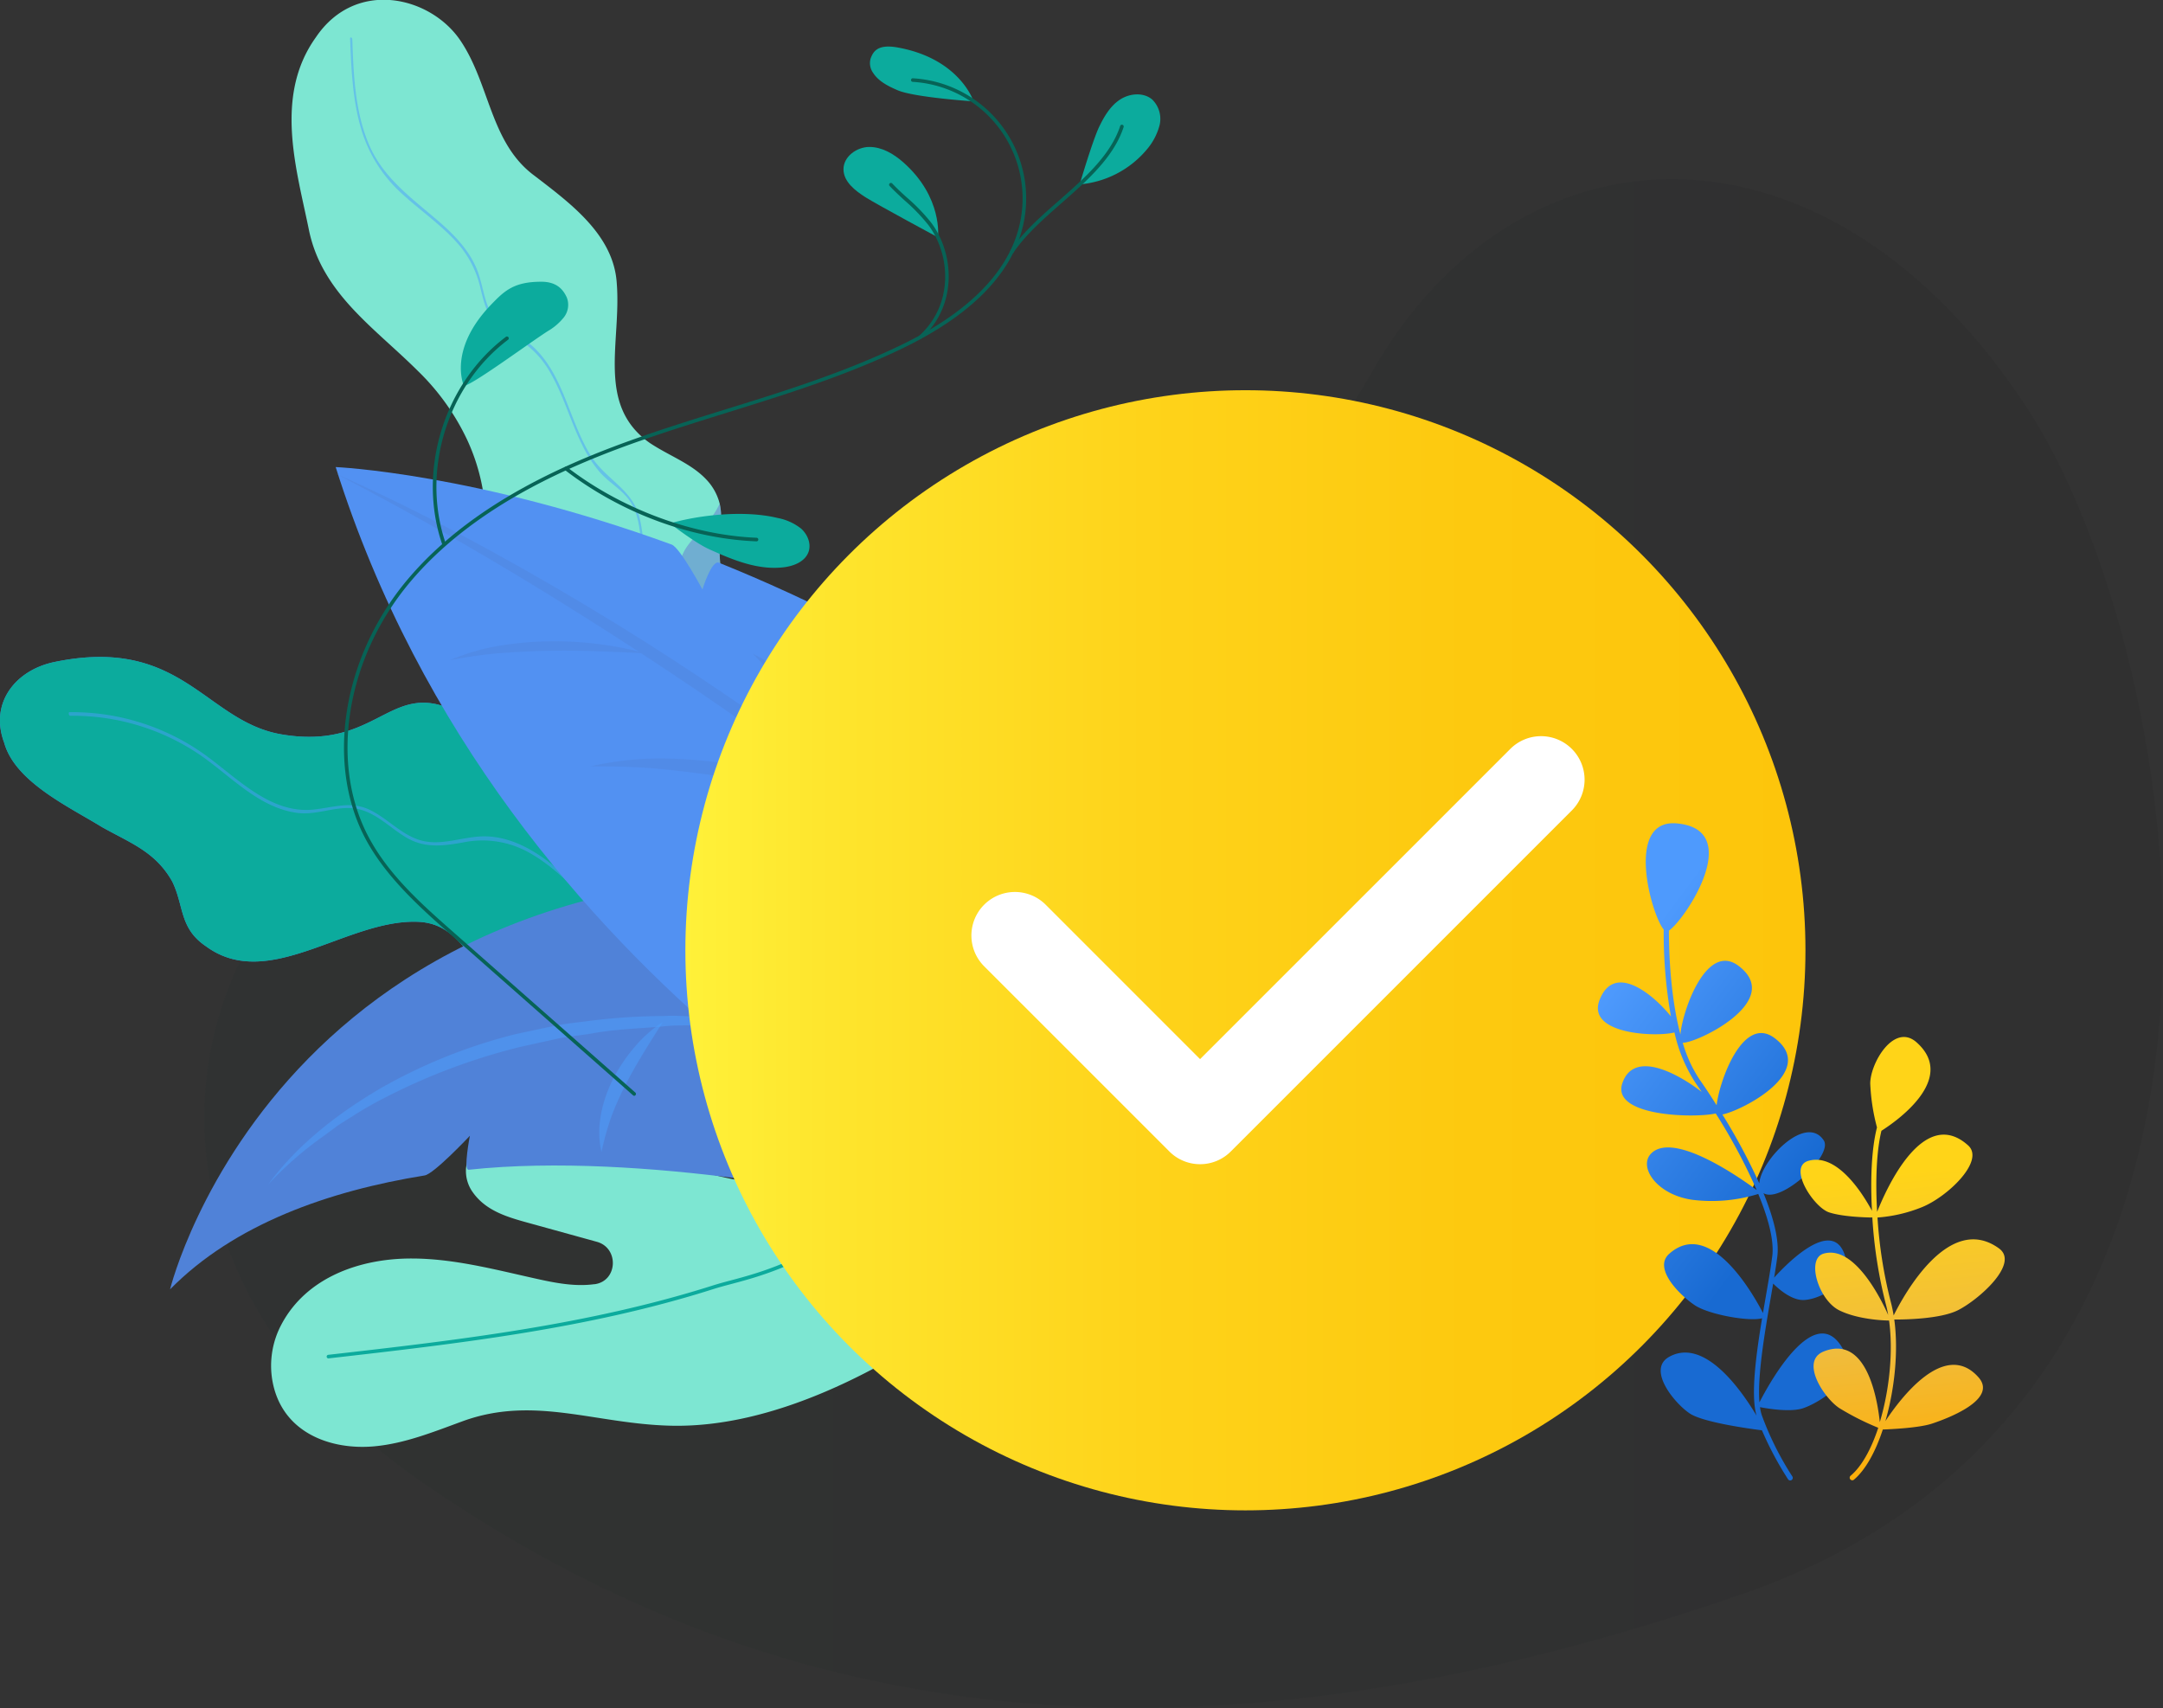 <svg xmlns="http://www.w3.org/2000/svg" xmlns:xlink="http://www.w3.org/1999/xlink" viewBox="0 0 599.57 473.42"><rect x="0" y="0" width="599.57" height="473.42" fill="#333333" stroke="none"/><defs><linearGradient id="linear-gradient" x1="56.61" y1="261.55" x2="599.57" y2="261.55" gradientUnits="userSpaceOnUse"><stop offset="0" stop-color="#00291f"/><stop offset="0.35" stop-color="#011d17"/><stop offset="0.85" stop-color="#030408"/></linearGradient><linearGradient id="linear-gradient-2" x1="189.98" y1="263.4" x2="500.46" y2="263.4" gradientUnits="userSpaceOnUse"><stop offset="0" stop-color="#fff139"/><stop offset="0.13" stop-color="#fee52d"/><stop offset="0.41" stop-color="#fed31a"/><stop offset="0.7" stop-color="#fdc90f"/><stop offset="1" stop-color="#fdc50b"/></linearGradient><linearGradient id="linear-gradient-3" x1="3466.14" y1="286.2" x2="3405.86" y2="331.41" gradientTransform="matrix(-1, 0, 0, 1, 3902.7, 0)" gradientUnits="userSpaceOnUse"><stop offset="0" stop-color="#4e9afd"/><stop offset="1" stop-color="#186ad2"/></linearGradient><linearGradient id="linear-gradient-4" x1="3377.76" y1="324.12" x2="3368.22" y2="413.8" gradientTransform="matrix(-1, 0, 0, 1, 3902.7, 0)" gradientUnits="userSpaceOnUse"><stop offset="0.01" stop-color="#ffd418"/><stop offset="0.54" stop-color="#f0bc3c"/><stop offset="1" stop-color="#ffac00"/></linearGradient></defs><title>Sekme</title><g style="isolation:isolate"><g id="Layer_1" data-name="Layer 1"><path d="M162.61,207c88.68.79,176.74-31.69,217.48-103.58s126.8-74.78,182,9.92c43.92,67.44,80,273.24-78.77,328.39-159.59,55.42-272.64,33.48-365.55-30.32C5.41,334.33,64.26,206.17,162.61,207Z" style="opacity:0.05;fill:url(#linear-gradient)"/><path d="M158.41,227c-15.31-7.36-22.65-27-35.23-31.17-15.59-5.39-20,12-45.17,7.72-21.15-3.62-27.58-27.41-62.95-20.05-10.8,2.25-18,11.38-13.91,22.33,3,10.89,18,17.79,27,23.35C36,233.62,43.05,236,47.74,244.33c0,.09.1.19.14.28,3.16,6.75,1.9,12.78,9.27,17.72,17.27,12.64,38.79-7.43,58.44-6.84,13.86.42,13.47,14.81,30.13,19,16.51,4.13,11.09-10.64,45.71,2.77a2.41,2.41,0,0,0,3.13-1.38h0a2.43,2.43,0,0,0-.51-2.53C169.82,248,181,237.8,158.41,227Z" style="fill:#4a82d6"/><path d="M158.41,227c-15.31-7.36-22.65-27-35.23-31.17-15.59-5.39-20,12-45.17,7.72-21.15-3.62-27.58-27.41-62.95-20.05-10.8,2.25-18,11.38-13.91,22.33,3,10.89,18,17.79,27,23.35C36,233.62,43.05,236,47.74,244.33c0,.09.1.19.14.28,3.16,6.75,1.9,12.78,9.27,17.72,17.27,12.64,38.79-7.43,58.44-6.84,13.86.42,13.47,14.81,30.13,19,16.51,4.13,11.09-10.64,45.71,2.77a2.41,2.41,0,0,0,3.13-1.38h0a2.43,2.43,0,0,0-.51-2.53C169.82,248,181,237.8,158.41,227Z" style="fill:#0cab9d"/><path d="M177.94,260.54c-10.92-5.47-17.74-16.05-27.61-22.92-4.66-3.24-10.05-5.72-15.8-5.8-6.3-.09-12.6,3.07-18.81.82-4.86-1.75-8.41-5.78-13-8.06-5.35-2.67-10.21-.78-15.79-.19-12,1.26-21.23-8.8-30.17-15.22a63.12,63.12,0,0,0-37.5-11.77c-.37,0-.21,1,.21,1a62.59,62.59,0,0,1,35.87,10.78C63.87,215,71.77,224,82.53,225.33c5.75.72,11.41-2.39,17.07-1,5.13,1.27,8.85,5.44,13.34,8,5,2.81,10,2.14,15.41,1.18a26.45,26.45,0,0,1,18.74,3.06c11.59,6.63,18.72,18.88,30.75,24.9.45.23.44-.74.1-.9Z" style="fill:#4d9ffd;opacity:0.5;mix-blend-mode:screen"/><path d="M307.46,329.92c-50.37,5.32-58.43,9.67-70.5,4.45-15.39-6.65-31.57-5-47.08-11.36s-32.36-11.22-48.91-8.53c-5.24.85-11,3-11.77,9.11a10.08,10.08,0,0,0,1.94,7c3.65,5.08,9.6,6.79,15.3,8.36l19,5.25c6.2,1.71,5.8,10.84-.56,11.75l-.16,0c-5.33.72-10.74-.33-16-1.5-11.44-2.53-22.89-5.61-34.61-5.62C100,348.8,85,353.91,78,367.13a24.31,24.31,0,0,0-2.53,15.36c2.47,14.62,16.14,19.5,28.26,18.4,8.52-.77,16.58-4.06,24.63-7,19.66-7.11,36.49.74,57.39,1.28C243.39,396.69,307.46,329.92,307.46,329.92Z" style="fill:#7de6d2"/><path d="M91.08,376.52a.5.5,0,0,1-.06-1c35.31-4,71.82-8.2,106.31-19.13,1.65-.53,3.38-1,5.21-1.48,9.47-2.53,22.43-6,46.23-23.56a.5.5,0,0,1,.6.81c-24,17.67-37,21.17-46.57,23.72-1.82.48-3.54.94-5.17,1.46-34.58,11-71.14,15.14-106.5,19.17Z" style="fill:#0cab9d"/><path d="M149.17,168a20.61,20.61,0,0,0,3.75,2.33c6.16,3,13.21,3.45,18.11,9,3.26,3.47,5,8.13,7.48,12.27a21.61,21.61,0,0,0,1.68,2.62c7.57,10.39,15,11.59,23,11.41,3.27-.08,6.65-.39,10.13-.39a33.79,33.79,0,0,1,17.09,4,46.57,46.57,0,0,1,12.14,9.87,2.54,2.54,0,0,0,3.22.21,2.75,2.75,0,0,0,1.25-2.79c-2.13-9.58-6.3-15.87-11.32-20.6-14.11-13.35-34.94-14.41-36.2-42-.26-5.91,1-10.09,0-14.3a15,15,0,0,0-3.61-6.61c-4.27-4.6-10.4-6.64-15.87-10.31-14.8-10.55-7.74-27.83-9.06-44.26-.88-13.41-12.94-22.15-22.8-29.74-12.34-9.08-12.31-25.44-20.63-37.61s-29-17.08-40-.72c-11.68,16.33-5.26,36.75-1.91,53.31A38.66,38.66,0,0,0,90.1,75.42c6.16,10.75,16.73,18.41,25.86,27.52A65.33,65.33,0,0,1,129.54,122a55.63,55.63,0,0,1,4.22,13.37c.2,1.1.41,2.19.63,3.29C136.52,150.15,139,160.38,149.17,168Z" style="fill:#7de6d2"/><path d="M97.05,10.76c.33,8.4.68,17,3.09,25.07a39,39,0,0,0,11.44,18c5.33,4.89,11.48,9,16.09,14.59a28.24,28.24,0,0,1,5.51,11.47c.77,3.11,1.5,6.39,3.5,9,2.34,3,6.09,4.35,9.1,6.57a26,26,0,0,1,7,8.26c3.51,6.18,5.38,13.12,8.53,19.46a35.45,35.45,0,0,0,5,7.75c2.74,3.09,6.7,5.09,8.79,8.74,2.3,4,2.36,8.89,2.86,13.37a40.3,40.3,0,0,0,2.61,10.88c7.44,18.32,26.44,27.39,43.24,35.3.47.22.45-.75.11-.91-15.58-7.33-32.83-15.4-41.26-31.36a37.63,37.63,0,0,1-4-13.38c-.42-3.63-.56-7.34-1.6-10.86-2.1-7.11-9.22-10.07-13.07-16.06-6.82-10.63-7.92-25.53-19.25-32.9-3.94-2.55-7.79-4.27-9.56-9-1.32-3.49-1.72-7.25-3.23-10.68-2.58-5.86-7.37-10.26-12.19-14.29C112.88,54,105.9,48.57,102.29,40.08,98.39,30.93,98,20.69,97.66,10.9c0-.51-.63-.81-.61-.14Z" style="fill:#4d9ffd;opacity:0.5;mix-blend-mode:screen"/><path d="M213.31,205.23a33.79,33.79,0,0,1,17.09,4c.55-8.46,3.39-10.22,5.29-13.31-14.11-13.35-34.94-14.41-36.2-42-.26-5.91,1-10.09,0-14.3-4.21,8.84-11.77,10.65-11.17,19.67.51,9.31,12.42,17.93,14.55,29.67C204.67,198.73,208.25,201.2,213.31,205.23Z" style="fill:#5b4fcf;opacity:0.37;mix-blend-mode:multiply"/><path d="M241.76,332.86S178.54,319,129.91,324.23c-1.54.16.34-9.42.34-9.42s-10,10.64-12.55,11C91,330.12,64.91,339.33,47.14,357.38c0,0,32.34-132.89,209.5-113.13Z" style="fill:#5082d8"/><path d="M278.52,340s-28.33-12.71-63.69-40.32c-1.41-1.1,5-9.59,5-9.59s-14.09,2.3-16.54.24C162.76,256.2,116.4,203.57,93.05,129.46c0,0,38.81,1.65,93.13,21.48,2.32.85,8.53,12.44,8.53,12.44s2.52-8.23,4.56-7.41C249.06,176,309.41,211.15,364.49,272.61Z" style="fill:#5291f2"/><g style="opacity:0.4;mix-blend-mode:multiply"><path d="M93.05,131.27c23.78,10.55,46.69,23,69.05,36.35s44,27.91,65,43.24c10.58,7.61,20.65,15.87,30.91,23.89L273,247.33c2.48,2.11,5,4.17,7.45,6.32l7.18,6.62c19.49,17.3,37.4,36.28,54.58,55.78l-13.77-13.81-6.84-6.93c-2.33-2.27-4.75-4.43-7.11-6.66l-14.16-13.36L285.7,262.45c-9.66-8.66-19.86-16.7-29.81-25-10.29-7.9-20.4-16-31-23.53-20.78-15.52-42.32-30-64.31-43.81Q144.1,159.71,127.22,150T93.05,131.27Z" style="fill:#5082d8"/><path d="M241.26,223.72c-6.44-1.57-12.86-3-19.26-4.38s-12.82-2.63-19.27-3.67-12.91-1.84-19.4-2.49-13-.78-19.67-.76a86.46,86.46,0,0,1,19.8-2.19,131,131,0,0,1,19.88,1.71C216.44,214.21,229.34,217.86,241.26,223.72Z" style="fill:#5082d8"/><path d="M179.05,181.12c-4.58-.28-9.14-.44-13.68-.61s-9.07-.21-13.59-.12-9,.33-13.55.69-9,1.07-13.51,1.91A59.39,59.39,0,0,1,138,179.05a90.87,90.87,0,0,1,13.77-1.28A96.31,96.31,0,0,1,179.05,181.12Z" style="fill:#5082d8"/><path d="M297.37,270.88a124.54,124.54,0,0,0-17.56-6,114.63,114.63,0,0,0-18-3.34,108.54,108.54,0,0,0-18.3-.58A160.36,160.36,0,0,0,225,263a69.71,69.71,0,0,1,18.18-5,75,75,0,0,1,19-.24,78,78,0,0,1,18.49,4.3A62.65,62.65,0,0,1,297.37,270.88Z" style="fill:#5082d8"/><path d="M241.26,223.72a244.18,244.18,0,0,0-14.85-22.4c-2.62-3.58-5.47-7-8.42-10.31s-6.14-6.46-9.31-9.8a50.89,50.89,0,0,1,11.38,7.7,65.24,65.24,0,0,1,9.37,10.14,72.91,72.91,0,0,1,7.22,11.73A53.68,53.68,0,0,1,241.26,223.72Z" style="fill:#5082d8"/><path d="M296.67,269.63c-2.44-4.92-5-9.73-7.46-14.54s-5.11-9.51-7.86-14.14-5.69-9.11-8.76-13.53a160.68,160.68,0,0,0-10.21-12.63,59.87,59.87,0,0,1,12.52,10.79A95.42,95.42,0,0,1,284.6,239,101.2,101.2,0,0,1,296.67,269.63Z" style="fill:#5082d8"/></g><g style="opacity:0.5;mix-blend-mode:screen"><path d="M74.35,328.3c8.06-11,19.13-19.56,30.88-26.5a147.78,147.78,0,0,1,38.05-15.25l10.05-2.13c3.35-.74,6.78-1,10.16-1.47a168.35,168.35,0,0,1,20.44-1.33c3.41-.22,6.82.12,10.23.24l10.2.5c6.76.86,13.5,1.79,20.19,2.85-6.8-.21-13.54-.77-20.29-1l-10.13,0c-3.38.06-6.75-.12-10.1.27-6.71.63-13.45.74-20.07,2-3.31.56-6.68.78-10,1.55l-9.82,2.17a171.46,171.46,0,0,0-37.55,14.11,99,99,0,0,0-8.74,5c-1.42.91-2.87,1.76-4.26,2.71L89.55,315A98.72,98.72,0,0,0,74.35,328.3Z" style="fill:#4d9ffd"/></g><g style="opacity:0.5;mix-blend-mode:screen"><path d="M183.7,283.31c-3.68,5.87-7.27,11.43-10.27,17.3a83.89,83.89,0,0,0-4,9,82.51,82.51,0,0,0-2.7,9.71c-1.64-6.85.15-14.23,3.31-20.43a46.15,46.15,0,0,1,5.86-8.67A35.05,35.05,0,0,1,183.7,283.31Z" style="fill:#4d9ffd"/></g><path d="M128.59,106.93c2.23-.12,17.38-11.35,23.22-15.13A15.9,15.9,0,0,0,156.27,88a5.63,5.63,0,0,0,.85-5.53c-1-2.19-2.76-4.39-7.1-4.38-7.55,0-10.17,2.5-13.84,6.3C124,97,128.59,106.93,128.59,106.93Z" style="fill:#0cab9d"/><path d="M196.55,152.22c6.6,3,13.65,5.92,20.83,5,2.79-.36,5.82-1.62,6.75-4.27.79-2.26-.3-4.86-2.09-6.45a15,15,0,0,0-6.5-2.93c-8.78-2.14-21.12-1-29.82,1.51C185.72,145.08,192.61,150.45,196.55,152.22Z" style="fill:#0cab9d"/><path d="M240,54.73c-2.94-1.86-6.19-4.35-6.19-7.83s3.64-6.15,7.13-6.17,6.74,1.89,9.36,4.19C261.43,54.67,260,65.79,260,65.79S243.3,56.8,240,54.73Z" style="fill:#0cab9d"/><path d="M248.78,25c-2.58-1.11-5.25-2.45-6.77-4.82a4.63,4.63,0,0,1-.7-3.9c.76-2.16,2.12-4.1,7.56-3.11,17.24,3.12,21,14.93,21,14.93S253.35,27,248.78,25Z" style="fill:#0cab9d"/><path d="M299.28,51.1a27.23,27.23,0,0,0,18.42-9.44,17,17,0,0,0,3.7-6.85,7.51,7.51,0,0,0-2-7.21c-2.42-2.08-6.26-1.75-8.93,0s-4.38,4.63-5.77,7.51C302.84,39,299.28,51.1,299.28,51.1Z" style="fill:#0cab9d"/><path d="M175.82,303.74a.46.46,0,0,1-.33-.13l-50.23-44.28c-8.45-7.45-18-15.89-23.8-26.56-11.28-20.89-6.62-50.46,11.32-71.91,18.17-21.72,45.68-33.1,64.8-39.77,7.83-2.74,15.88-5.24,23.68-7.67,16.23-5,33-10.28,48.55-17.8,18.42-8.92,29.4-19.89,32.64-32.62A32.37,32.37,0,0,0,253,22.69a.49.49,0,0,1-.47-.52.48.48,0,0,1,.53-.47,33.36,33.36,0,0,1,30.35,41.55c-3.32,13-14.48,24.22-33.17,33.27-15.6,7.55-32.42,12.79-48.7,17.85-7.78,2.43-15.83,4.93-23.64,7.66-19,6.63-46.35,17.94-64.36,39.47-17.69,21.14-22.3,50.25-11.21,70.79,5.68,10.52,14.78,18.54,23.58,26.29l50.23,44.28a.51.51,0,0,1,0,.71A.5.5,0,0,1,175.82,303.74Z" style="fill:#076356"/><path d="M280.45,70.32a.46.46,0,0,1-.27-.09.5.5,0,0,1-.14-.69c3.41-5.1,8.57-9.63,13.56-14,7-6.16,14.27-12.53,16.91-20.63a.5.5,0,0,1,.63-.32.5.5,0,0,1,.32.63c-2.72,8.36-10.09,14.82-17.2,21.07-4.95,4.34-10.06,8.83-13.39,13.81A.49.49,0,0,1,280.45,70.32Z" style="fill:#076356"/><path d="M255.21,93.9a.54.54,0,0,1-.37-.16.5.5,0,0,1,0-.71c9.49-8.62,8.72-22.36,2.49-30.67a50.82,50.82,0,0,0-6.48-6.72c-1.43-1.31-2.9-2.66-4.25-4.09a.49.49,0,0,1,0-.7.5.5,0,0,1,.71,0c1.32,1.4,2.78,2.74,4.19,4a51.09,51.09,0,0,1,6.61,6.86c6.5,8.66,7.29,23-2.62,32A.5.5,0,0,1,255.21,93.9Z" style="fill:#076356"/><path d="M209.67,150.05h0c-18.36-.72-37.71-7.93-53.11-19.8a.5.5,0,0,1,.61-.79c15,11.57,34.65,18.89,52.53,19.59a.5.5,0,0,1,0,1Z" style="fill:#076356"/><path d="M123,151.09a.5.5,0,0,1-.47-.34c-6.9-20.33.55-44.46,17.7-57.38a.51.51,0,0,1,.7.1.5.5,0,0,1-.1.7c-16.82,12.66-24.11,36.32-17.35,56.26a.5.5,0,0,1-.31.63A.51.51,0,0,1,123,151.09Z" style="fill:#076356"/><circle cx="345.22" cy="263.4" r="155.24" style="fill:url(#linear-gradient-2)"/><path d="M332.65,322.69a12,12,0,0,1-8.52-3.54L272.8,267.83a12.06,12.06,0,0,1,17.06-17.06l42.79,42.8,85.94-85.93a12.06,12.06,0,1,1,17.05,17.06l-94.46,94.45A12,12,0,0,1,332.65,322.69Z" style="fill:#fff"/><path d="M464.15,286.17c-5.11,1.33-24.45.55-20.76-9,4.11-10.62,15.08-1.34,19.78,4.55a132.77,132.77,0,0,1-2-24.07c-3.48-4.18-10.82-30.74,3.65-29.42,19,1.72,2.16,26.86-2.21,29.71,0,6.13.42,18.26,3.19,28.79.59-6.69,7.26-25.72,16.13-19,12.87,9.74-11.75,21.49-15.48,21.29a36.49,36.49,0,0,0,4.67,10.21c1.42,2,3,4.4,4.64,7l.08.09c.83-7,7.4-25.14,16.09-18.57,12,9.09-8.65,19.94-14.49,21.17A168.27,168.27,0,0,1,487.67,328c.4-6.36,12.89-19.37,17.85-11.93,2.76,4.15-11.87,17.66-16.69,14.64,2.75,6.72,4.4,13,3.83,17.58-.21,1.69-.52,3.68-.88,5.84,3.42-3.78,15.77-16.45,19.45-6.64,3,8.13-7.14,12.85-11.42,12.85-3.36,0-6.91-3.17-8.3-4.56l-.62,3.6c-1.72,10-3.79,22.06-3.18,29.31,2.91-5.66,15.94-29.22,23.52-14.07,3.88,7.77-7.14,14.28-11.42,15.71-3.52,1.17-9.8.12-11.95-.3a12.5,12.5,0,0,0,.49,2.21,84.17,84.17,0,0,0,8.48,17,.72.72,0,0,1-.59,1.11.72.72,0,0,1-.6-.32,91.77,91.77,0,0,1-7.24-13.58c-3.36-.42-16.29-2.19-20-4.66-4.28-2.86-11.95-12.24-5.71-15.71,9.66-5.37,19.79,8.9,24.22,16.31-1.65-5.53-.19-16.61,1.53-27-3.46,1-14.7-1-18.61-3.58-4.29-2.86-11.67-10.26-7.14-14.28,11.35-10.09,23.35,11.28,26,16.41.27-1.62.55-3.21.81-4.76.72-4.15,1.39-8.06,1.76-11,.54-4.25-1.05-10.38-3.88-17.24a43.64,43.64,0,0,1-18.26,1.62c-10-1.42-15.06-9.21-11.42-12.85,6.2-6.2,24.51,6.64,29.24,10.14a158.23,158.23,0,0,0-11.35-21.22c-5.83,1.34-29,.85-25.89-8.37s15-3,22,2.39c-.58-.85-1.15-1.69-1.73-2.52A42.5,42.5,0,0,1,464.15,286.17Z" style="fill:url(#linear-gradient-3)"/><path d="M505.52,374.6c12-4.8,14.92,13.55,15.55,19.57,2.64-8.78,3.76-19.45,2.57-28.15-1.83,0-8.9-.37-13.84-2.84-5.71-2.86-9.23-14.3-4.28-15.71,8.32-2.38,15.64,12,17.87,17-.2-1.11-.43-2.19-.71-3.21A127.54,127.54,0,0,1,519,337.46c-2.26,0-8.55-.26-12-1.42-4.29-1.42-11.54-12.61-5.72-14.28,8-2.29,15.14,9.23,17.62,13.85-.48-8.83-.11-17.32,1.39-23.11a55.86,55.86,0,0,1-1.87-12.16c0-5.71,6.63-16.95,12.85-11.42,11.37,10.11-5.67,21.92-9.75,24.51-1.38,5.7-1.69,13.93-1.19,22.47,2.55-6.42,12.86-29.54,25.22-18.42,4.75,4.27-5.71,14.28-12.85,17.14a40.6,40.6,0,0,1-12.27,2.85,125.81,125.81,0,0,0,3.68,23.38c.32,1.19.58,2.46.8,3.76,2.71-5.46,15.3-28.68,29.21-18.57,5.77,4.2-5.71,14.28-11.42,17.14-4.91,2.45-14.89,2.58-17.62,2.56,1.19,8.66.12,19.26-2.46,28.15,4.2-6.35,16.46-22.64,25.79-12.15,5.53,6.22-8.79,11.5-12.85,12.85-3.58,1.19-11.24,1.55-13.66,1.64-2,6.13-4.8,11.22-8,13.9a.67.67,0,0,1-.46.17.74.74,0,0,1-.55-.26.71.71,0,0,1,.09-1c3.08-2.57,5.72-7.42,7.66-13.29a74.11,74.11,0,0,1-10.77-5.44C505.52,387.45,498.89,377.25,505.52,374.6Z" style="fill:url(#linear-gradient-4)"/></g></g></svg>